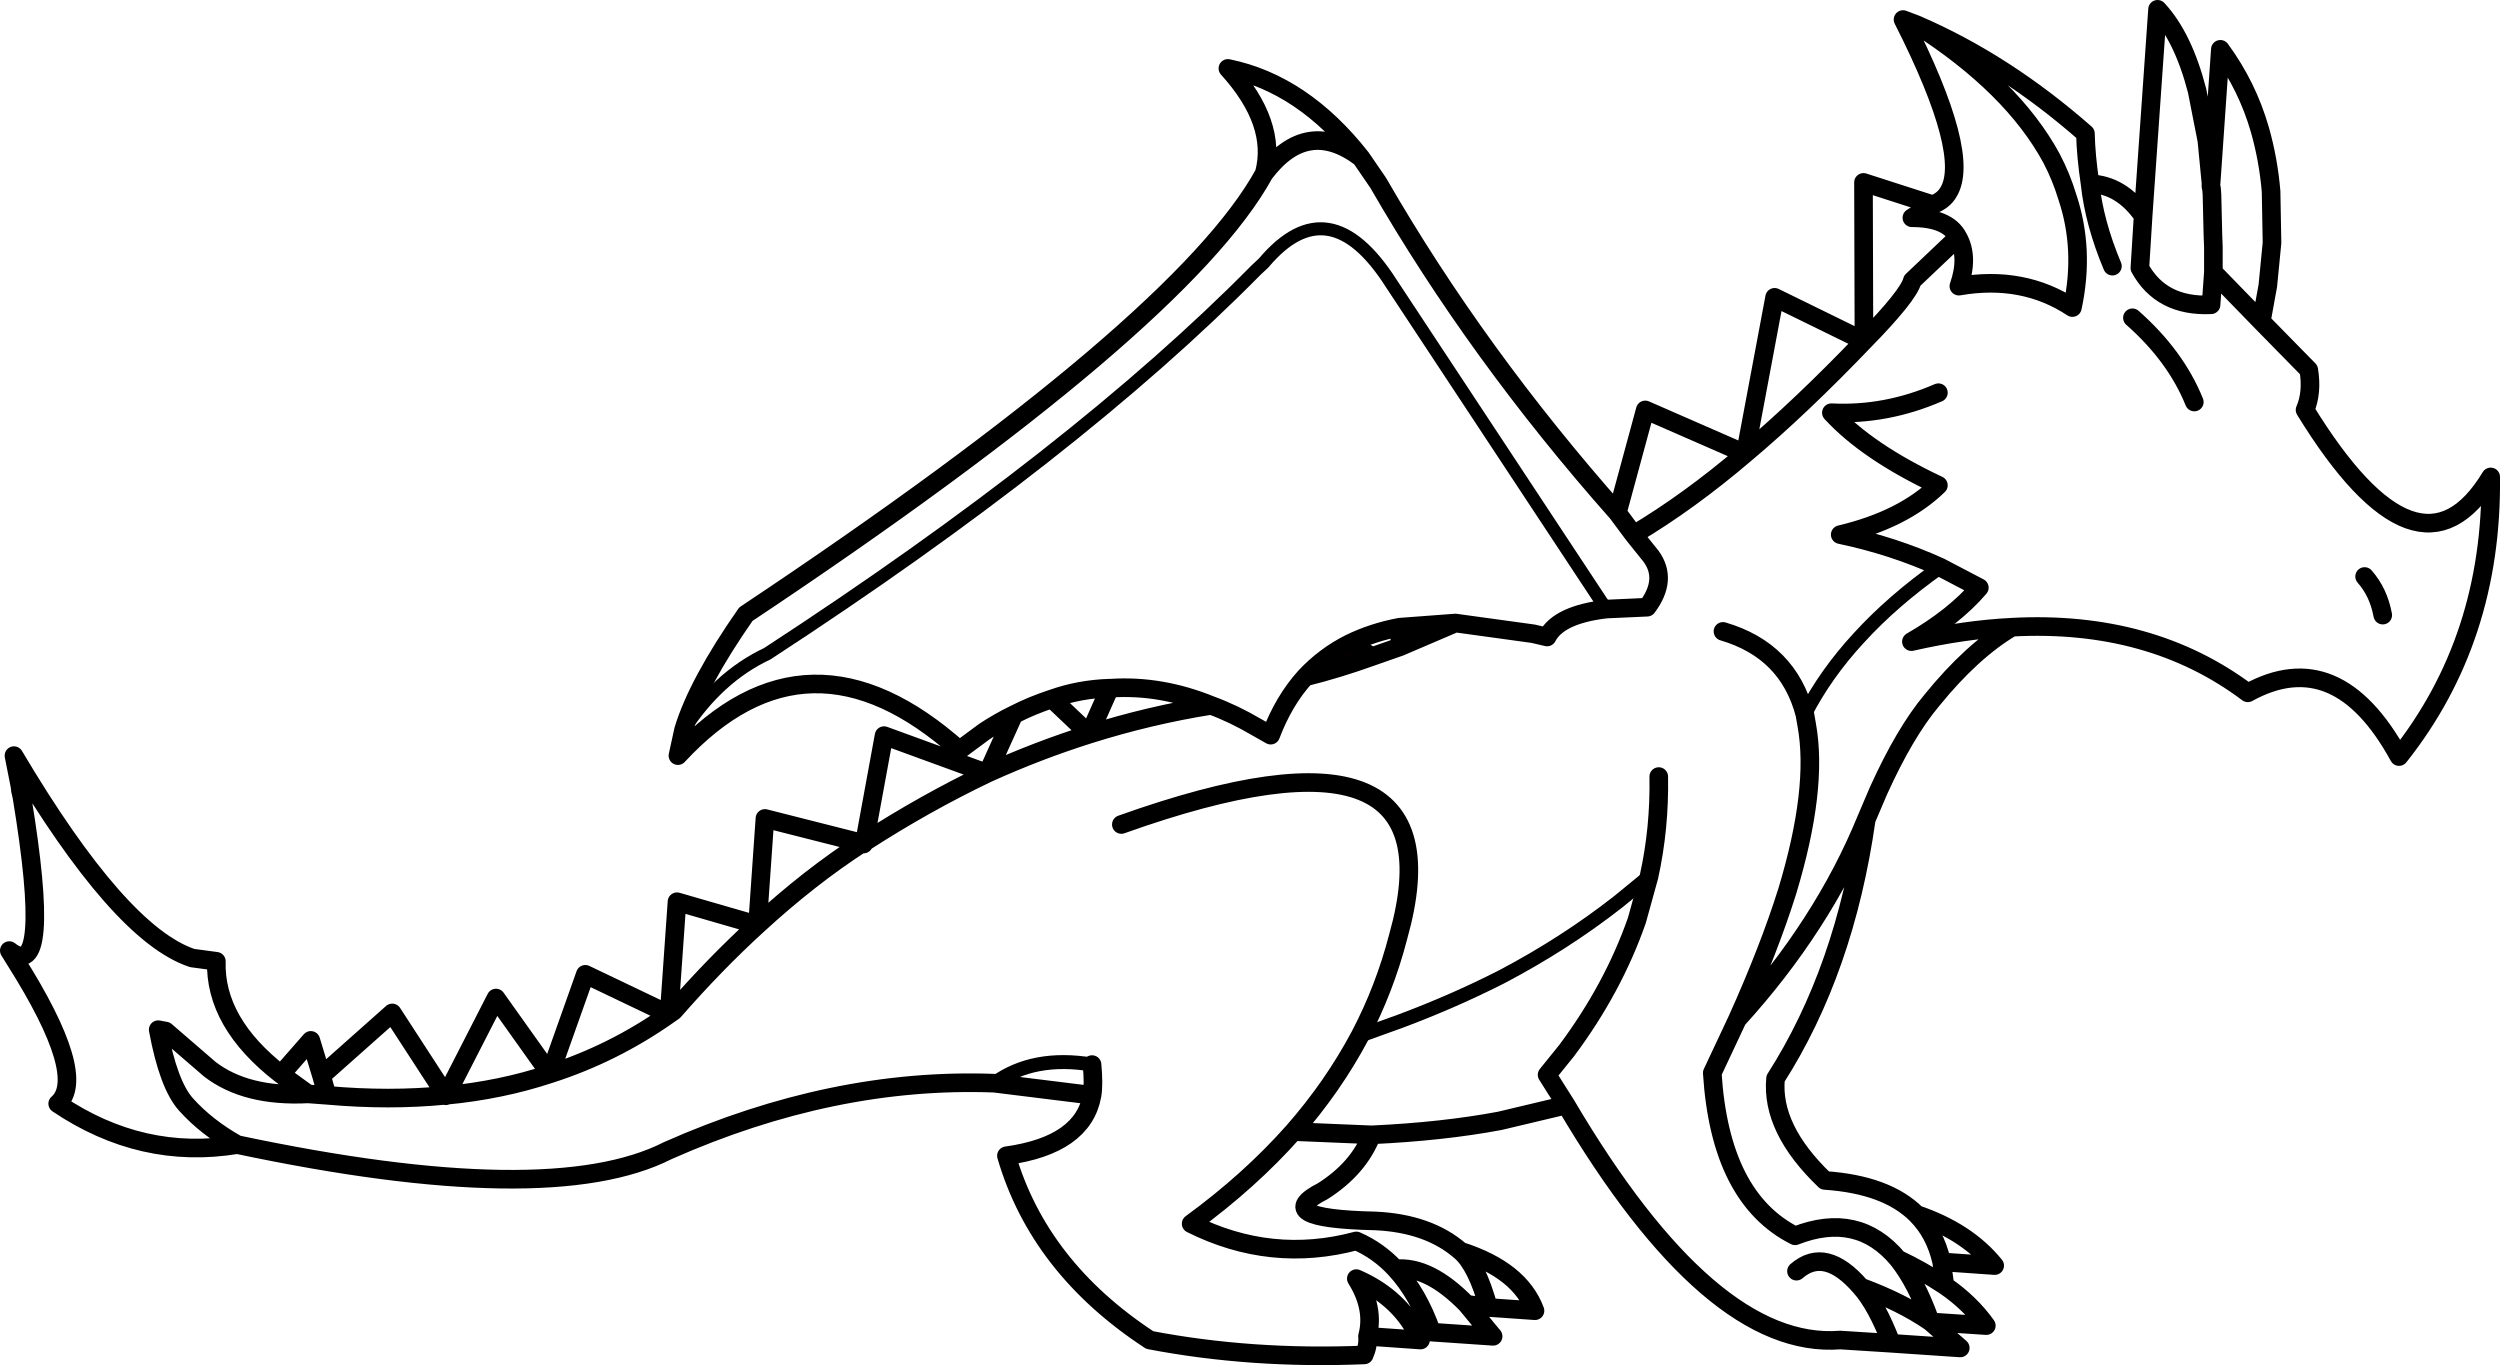 <?xml version="1.0" encoding="UTF-8" standalone="no"?>
<svg xmlns:xlink="http://www.w3.org/1999/xlink" height="146.7px" width="268.65px" xmlns="http://www.w3.org/2000/svg">
  <g transform="matrix(1.0, 0.0, 0.0, 1.0, 134.35, 73.35)">
    <path d="M22.05 -6.4 L16.1 -3.85 16.05 -5.95 22.05 -6.4 M13.1 -2.8 Q9.5 -1.5 5.9 -0.6 8.0 -2.85 10.7 -4.2 L13.1 -2.8" fill="#f70201" fill-rule="evenodd" stroke="none"/>
    <path d="M76.05 -47.85 Q74.95 -49.95 71.1 -49.95 L73.35 -51.35 65.9 -53.75 65.95 -36.7 Q70.75 -41.6 71.15 -43.2 L76.05 -47.85 Q77.25 -45.75 76.15 -42.6 83.05 -43.8 88.35 -40.3 89.7 -46.55 87.8 -52.2 87.15 -54.35 86.1 -56.35 81.9 -64.1 71.6 -70.7 L70.15 -71.25 Q77.55 -56.65 75.0 -52.65 74.5 -51.8 73.35 -51.35 M71.6 -70.7 Q81.1 -66.6 89.75 -59.0 89.8 -56.65 90.25 -53.6 93.6 -53.5 95.95 -50.15 L97.5 -72.35 Q100.25 -69.4 101.75 -63.6 L102.8 -58.25 103.25 -53.6 104.25 -68.05 Q107.15 -64.1 108.5 -59.4 109.4 -56.25 109.7 -52.8 L109.8 -47.25 109.35 -42.65 108.65 -38.8 113.75 -33.6 Q114.15 -31.15 113.35 -29.3 125.6 -9.35 133.3 -22.1 133.5 -4.7 123.45 7.95 116.8 -4.2 107.2 1.1 96.75 -6.75 81.85 -5.95 77.55 -3.4 73.25 1.9 70.35 5.35 67.5 11.65 L66.2 14.7 Q63.9 30.9 56.45 42.55 55.95 47.95 61.75 53.5 68.4 53.95 71.6 57.15 77.05 59.0 80.0 62.65 L74.3 62.25 74.65 64.8 Q77.35 66.65 79.1 69.1 L73.1 68.7 76.3 71.5 68.9 71.0 63.4 70.65 Q49.5 71.75 33.95 45.4 L26.8 47.1 Q20.65 48.25 13.05 48.6 11.65 52.2 7.8 54.65 2.0 57.6 13.4 57.85 19.15 58.1 22.6 61.1 29.0 63.15 30.6 67.5 L25.6 67.15 23.25 66.8 26.1 70.25 19.5 69.8 17.6 69.35 18.3 70.65 12.6 70.25 Q12.7 71.25 12.25 72.25 0.15 72.75 -10.8 70.65 -22.7 62.85 -26.2 50.85 -17.95 49.7 -17.0 44.35 L-27.5 43.05 Q-44.8 42.4 -62.6 50.3 -75.3 56.75 -108.85 49.65 -119.1 51.35 -128.15 45.25 -124.8 42.35 -132.7 29.85 L-133.35 28.8 Q-128.65 32.55 -132.0 12.25 L-132.15 11.6 -132.2 11.15 -132.85 7.85 Q-121.5 27.0 -113.7 29.6 L-111.1 29.95 Q-111.3 36.55 -104.15 42.1 L-100.95 38.45 -99.8 42.25 -92.2 35.5 -86.45 44.35 -86.4 44.35 -81.05 33.9 -75.25 42.05 -71.45 31.35 -62.45 35.65 -61.6 23.55 -52.95 26.05 -52.15 14.6 -41.7 17.25 -41.45 17.15 -39.35 5.7 -28.25 9.75 -25.4 3.45 Q-26.95 4.2 -28.55 5.25 L-31.25 7.25 Q-47.5 -7.25 -61.5 7.85 L-60.9 5.1 Q-59.4 0.1 -54.2 -7.35 -7.35 -38.55 1.5 -54.7 2.95 -60.1 -2.4 -66.0 5.65 -64.35 11.9 -56.4 L13.75 -53.7 Q24.35 -35.3 39.45 -18.25 L42.45 -29.3 53.2 -24.6 56.35 -41.4 65.95 -36.7 Q59.2 -29.65 53.2 -24.6 47.1 -19.4 41.2 -15.9 L43.05 -13.6 Q44.9 -11.1 42.65 -8.1 L38.25 -7.9 Q33.15 -7.3 31.9 -4.9 L30.4 -5.25 22.05 -6.4 16.1 -3.85 13.1 -2.8 Q9.5 -1.5 5.9 -0.6 3.6 1.95 2.2 5.65 L0.7 4.8 Q-1.75 3.35 -4.2 2.45 -10.8 3.5 -17.3 5.55 -22.85 7.3 -28.25 9.75 -34.95 12.95 -41.45 17.15 L-41.55 17.35 -41.7 17.25 Q-47.35 20.9 -52.95 26.05 -57.5 30.2 -61.95 35.3 L-62.45 35.65 Q-68.4 39.85 -75.25 42.05 -80.55 43.8 -86.4 44.35 L-86.45 44.4 -86.45 44.35 Q-92.5 44.95 -99.2 44.35 L-101.25 44.2 Q-107.9 44.55 -111.8 41.55 L-116.55 37.45 -117.35 37.3 Q-116.25 43.25 -114.35 45.35 -112.15 47.8 -108.85 49.65 M11.9 -56.4 Q6.1 -60.8 1.5 -54.7 M13.1 -2.8 L10.7 -4.2 Q8.0 -2.85 5.9 -0.6 M16.05 -5.95 Q13.15 -5.4 10.7 -4.2 M16.1 -3.85 L16.05 -5.95 22.05 -6.4 M74.15 -12.4 Q69.1 -14.7 63.4 -15.9 70.15 -17.5 73.95 -21.2 66.3 -24.8 62.45 -29.0 68.3 -28.7 73.95 -31.15 M59.6 3.4 L59.8 4.55 Q61.05 11.4 57.7 22.45 55.75 28.65 52.35 36.2 56.9 31.2 60.35 25.85 63.85 20.45 66.2 14.7 M81.85 -5.95 Q76.75 -5.7 71.05 -4.4 75.65 -7.05 78.35 -10.2 L74.15 -12.4 M41.2 -15.9 L39.45 -18.25 M95.95 -50.15 L95.6 -44.55 Q97.9 -40.35 103.25 -40.6 L103.5 -44.1 103.5 -46.8 103.45 -48.1 103.35 -52.4 103.3 -53.1 Q103.2 -53.3 103.25 -53.6 M108.65 -38.8 L103.5 -44.1 M94.8 -39.2 Q99.45 -35.1 101.45 -30.15 M119.75 -11.4 Q121.25 -9.7 121.7 -7.25 M90.25 -53.6 Q90.7 -49.4 92.65 -44.75 M42.85 20.85 Q44.0 15.65 43.9 10.1 M58.7 63.25 Q61.8 60.55 65.6 64.95 70.05 66.6 73.1 68.7 71.6 64.45 69.6 61.95 65.3 56.8 58.55 59.45 50.5 55.4 49.65 41.95 L52.35 36.2 M33.95 45.4 L31.9 42.15 34.0 39.55 Q39.0 32.85 41.55 25.55 L42.85 20.85 M11.8 37.95 Q8.9 43.4 4.65 48.25 L13.05 48.6 M-13.85 15.25 Q23.0 2.1 15.9 27.3 14.45 32.9 11.8 37.95 M25.6 67.15 Q24.35 62.6 22.6 61.1 M23.25 66.8 Q19.2 62.65 15.6 63.0 18.05 65.65 19.5 69.8 M12.6 70.25 Q13.4 67.25 11.4 64.05 15.55 65.85 17.6 69.35 M4.65 48.25 Q-0.05 53.55 -6.35 58.15 2.25 62.45 11.4 60.0 13.8 61.05 15.6 63.0 M65.6 64.95 Q67.3 66.85 68.9 71.0 M71.6 57.15 Q73.6 59.15 74.3 62.25 M69.6 61.95 Q72.15 63.15 74.65 64.8 M50.8 -5.5 Q57.8 -3.45 59.6 3.4 M-4.2 2.45 Q-9.6 0.25 -14.95 0.6 L-15.1 0.6 -17.3 5.55 -21.3 1.75 Q-23.45 2.45 -25.4 3.45 M-17.0 41.05 Q-16.8 43.2 -17.0 44.35 M-15.1 0.6 Q-18.35 0.7 -21.3 1.75 M-99.8 42.25 L-99.2 44.35 M-101.25 44.2 L-104.15 42.1" fill="none" stroke="#000000" stroke-linecap="round" stroke-linejoin="round" stroke-width="2.0"/>
    <path d="M38.25 -7.9 L15.15 -42.9 Q8.45 -53.4 1.45 -45.1 L0.6 -44.3 Q-18.75 -24.7 -51.9 -3.1 -57.2 -0.6 -60.9 5.1" fill="none" stroke="#000000" stroke-linecap="round" stroke-linejoin="round" stroke-width="1.4"/>
    <path d="M74.15 -12.4 Q69.05 -8.8 65.4 -4.8 61.8 -0.9 59.6 3.4 M42.85 20.85 L39.55 23.55 Q33.8 28.05 27.05 31.6 21.85 34.25 16.1 36.4 L11.8 37.95 M-27.5 43.05 Q-23.3 40.0 -17.0 41.05" fill="none" stroke="#000000" stroke-linecap="round" stroke-linejoin="round" stroke-width="1.5"/>
  </g>
</svg>
